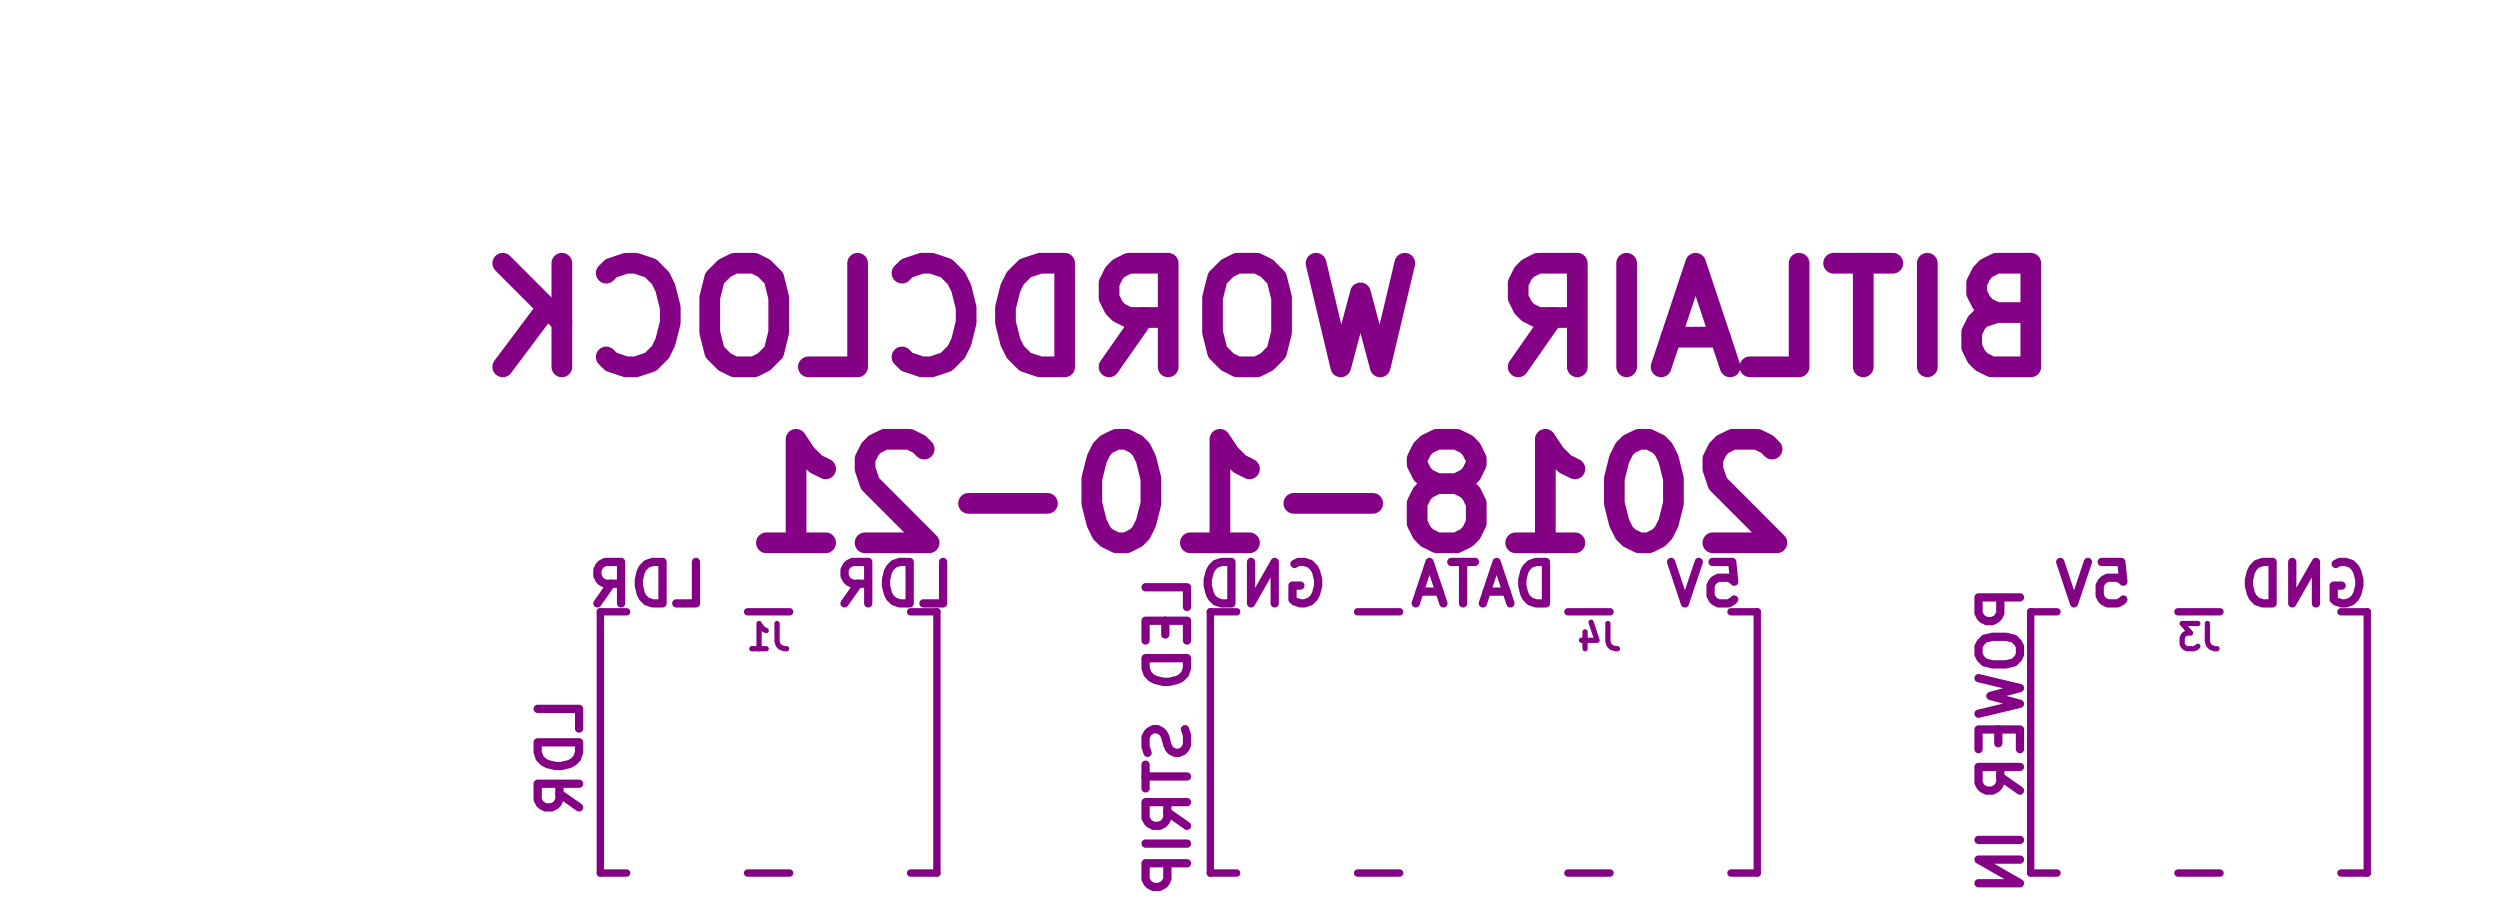 <?xml version="1.0" standalone="no"?>
 <!DOCTYPE svg PUBLIC "-//W3C//DTD SVG 1.1//EN" 
 "http://www.w3.org/Graphics/SVG/1.1/DTD/svg11.dtd"> 
<svg xmlns="http://www.w3.org/2000/svg" version="1.1" 
    width="6.038cm" height="2.215cm" viewBox="0 0 23770 8720 ">
<title>SVG Picture created as wordclock-B.SilkS.svg date 2018/10/21 23:31:25 </title>
  <desc>Picture generated by PCBNEW </desc>
<g style="fill:#000000; fill-opacity:1;stroke:#000000; stroke-opacity:1;
stroke-linecap:round; stroke-linejoin:round; "
 transform="translate(0 0) scale(1 1)">
</g>
<g style="fill:#840084; fill-opacity:0.0; 
stroke:#840084; stroke-width:-0; stroke-opacity:1; 
stroke-linecap:round; stroke-linejoin:round;">
</g>
<g style="fill:#840084; fill-opacity:0.0; 
stroke:#840084; stroke-width:196.85; stroke-opacity:1; 
stroke-linecap:round; stroke-linejoin:round;">
<path d="M18981 2972
L18841 3019
L18794 3066
L18747 3160
L18747 3300
L18794 3394
L18841 3441
L18934 3488
L19309 3488
L19309 2503
L18981 2503
L18887 2550
L18841 2597
L18794 2691
L18794 2785
L18841 2878
L18887 2925
L18981 2972
L19309 2972
" />
<path d="M18325 3488
L18325 2503
" />
<path d="M17997 2503
L17434 2503
" />
<path d="M17716 3488
L17716 2503
" />
<path d="M16638 3488
L17106 3488
L17106 2503
" />
<path d="M16356 3206
L15888 3206
" />
<path d="M16450 3488
L16122 2503
L15794 3488
" />
<path d="M15466 3488
L15466 2503
" />
<path d="M14435 3488
L14763 3019
" />
<path d="M14997 3488
L14997 2503
L14622 2503
L14529 2550
L14482 2597
L14435 2691
L14435 2831
L14482 2925
L14529 2972
L14622 3019
L14997 3019
" />
<path d="M13357 2503
L13123 3488
L12935 2785
L12748 3488
L12513 2503
" />
<path d="M11951 2503
L11763 2503
L11670 2550
L11576 2644
L11529 2831
L11529 3160
L11576 3347
L11670 3441
L11763 3488
L11951 3488
L12045 3441
L12138 3347
L12185 3160
L12185 2831
L12138 2644
L12045 2550
L11951 2503
" />
<path d="M10545 3488
L10873 3019
" />
<path d="M11107 3488
L11107 2503
L10732 2503
L10638 2550
L10592 2597
L10545 2691
L10545 2831
L10592 2925
L10638 2972
L10732 3019
L11107 3019
" />
<path d="M10123 3488
L10123 2503
L9889 2503
L9748 2550
L9654 2644
L9607 2738
L9560 2925
L9560 3066
L9607 3253
L9654 3347
L9748 3441
L9889 3488
L10123 3488
" />
<path d="M8576 3394
L8623 3441
L8764 3488
L8857 3488
L8998 3441
L9092 3347
L9139 3253
L9186 3066
L9186 2925
L9139 2738
L9092 2644
L8998 2550
L8857 2503
L8764 2503
L8623 2550
L8576 2597
" />
<path d="M7686 3488
L8154 3488
L8154 2503
" />
<path d="M7170 2503
L6983 2503
L6889 2550
L6795 2644
L6748 2831
L6748 3160
L6795 3347
L6889 3441
L6983 3488
L7170 3488
L7264 3441
L7358 3347
L7404 3160
L7404 2831
L7358 2644
L7264 2550
L7170 2503
" />
<path d="M5764 3394
L5811 3441
L5952 3488
L6045 3488
L6186 3441
L6280 3347
L6326 3253
L6373 3066
L6373 2925
L6326 2738
L6280 2644
L6186 2550
L6045 2503
L5952 2503
L5811 2550
L5764 2597
" />
<path d="M5342 3488
L5342 2503
" />
<path d="M4780 3488
L5202 2925
" />
<path d="M4780 2503
L5342 3066
" />
<path d="M16849 4270
L16802 4223
L16708 4177
L16474 4177
L16380 4223
L16333 4270
L16286 4364
L16286 4458
L16333 4598
L16895 5161
L16286 5161
" />
<path d="M15677 4177
L15583 4177
L15489 4223
L15443 4270
L15396 4364
L15349 4552
L15349 4786
L15396 4973
L15443 5067
L15489 5114
L15583 5161
L15677 5161
L15771 5114
L15817 5067
L15864 4973
L15911 4786
L15911 4552
L15864 4364
L15817 4270
L15771 4223
L15677 4177
" />
<path d="M14411 5161
L14974 5161
" />
<path d="M14693 5161
L14693 4177
L14786 4317
L14880 4411
L14974 4458
" />
<path d="M13849 4598
L13943 4552
L13990 4505
L14036 4411
L14036 4364
L13990 4270
L13943 4223
L13849 4177
L13662 4177
L13568 4223
L13521 4270
L13474 4364
L13474 4411
L13521 4505
L13568 4552
L13662 4598
L13849 4598
L13943 4645
L13990 4692
L14036 4786
L14036 4973
L13990 5067
L13943 5114
L13849 5161
L13662 5161
L13568 5114
L13521 5067
L13474 4973
L13474 4786
L13521 4692
L13568 4645
L13662 4598
" />
<path d="M13052 4786
L12302 4786
" />
<path d="M11318 5161
L11880 5161
" />
<path d="M11599 5161
L11599 4177
L11693 4317
L11787 4411
L11880 4458
" />
<path d="M10709 4177
L10615 4177
L10521 4223
L10474 4270
L10428 4364
L10381 4552
L10381 4786
L10428 4973
L10474 5067
L10521 5114
L10615 5161
L10709 5161
L10802 5114
L10849 5067
L10896 4973
L10943 4786
L10943 4552
L10896 4364
L10849 4270
L10802 4223
L10709 4177
" />
<path d="M9959 4786
L9209 4786
" />
<path d="M8787 4270
L8740 4223
L8647 4177
L8412 4177
L8318 4223
L8272 4270
L8225 4364
L8225 4458
L8272 4598
L8834 5161
L8225 5161
" />
<path d="M7287 5161
L7850 5161
" />
<path d="M7569 5161
L7569 4177
L7662 4317
L7756 4411
L7850 4458
" />
</g>
<g style="fill:#840084; fill-opacity:0.0; 
stroke:#840084; stroke-width:78.74; stroke-opacity:1; 
stroke-linecap:round; stroke-linejoin:round;">
<path d="M6430 5737
L6617 5737
L6617 5343
" />
<path d="M6299 5737
L6299 5343
L6205 5343
L6149 5362
L6111 5400
L6092 5437
L6074 5512
L6074 5568
L6092 5643
L6111 5681
L6149 5718
L6205 5737
L6299 5737
" />
<path d="M5680 5737
L5811 5550
" />
<path d="M5905 5737
L5905 5343
L5755 5343
L5717 5362
L5699 5381
L5680 5418
L5680 5475
L5699 5512
L5717 5531
L5755 5550
L5905 5550
" />
<path d="M8780 5737
L8967 5737
L8967 5343
" />
<path d="M8649 5737
L8649 5343
L8555 5343
L8499 5362
L8461 5400
L8442 5437
L8424 5512
L8424 5568
L8442 5643
L8461 5681
L8499 5718
L8555 5737
L8649 5737
" />
<path d="M8030 5737
L8161 5550
" />
<path d="M8255 5737
L8255 5343
L8105 5343
L8067 5362
L8049 5381
L8030 5418
L8030 5475
L8049 5512
L8067 5531
L8105 5550
L8255 5550
" />
<path d="M12308 5362
L12345 5343
L12402 5343
L12458 5362
L12495 5400
L12514 5437
L12533 5512
L12533 5568
L12514 5643
L12495 5681
L12458 5718
L12402 5737
L12364 5737
L12308 5718
L12289 5700
L12289 5568
L12364 5568
" />
<path d="M12120 5737
L12120 5343
L11895 5737
L11895 5343
" />
<path d="M11708 5737
L11708 5343
L11614 5343
L11558 5362
L11521 5400
L11502 5437
L11483 5512
L11483 5568
L11502 5643
L11521 5681
L11558 5718
L11614 5737
L11708 5737
" />
<path d="M14699 5737
L14699 5343
L14605 5343
L14549 5362
L14511 5400
L14492 5437
L14474 5512
L14474 5568
L14492 5643
L14511 5681
L14549 5718
L14605 5737
L14699 5737
" />
<path d="M14324 5625
L14136 5625
" />
<path d="M14361 5737
L14230 5343
L14099 5737
" />
<path d="M14024 5343
L13799 5343
" />
<path d="M13911 5737
L13911 5343
" />
<path d="M13686 5625
L13499 5625
" />
<path d="M13724 5737
L13592 5343
L13461 5737
" />
<path d="M16283 5343
L16470 5343
L16489 5531
L16470 5512
L16433 5493
L16339 5493
L16302 5512
L16283 5531
L16264 5568
L16264 5662
L16283 5700
L16302 5718
L16339 5737
L16433 5737
L16470 5718
L16489 5700
" />
<path d="M16152 5343
L16020 5737
L15889 5343
" />
<path d="M19983 5343
L20170 5343
L20189 5531
L20170 5512
L20133 5493
L20039 5493
L20002 5512
L19983 5531
L19964 5568
L19964 5662
L19983 5700
L20002 5718
L20039 5737
L20133 5737
L20170 5718
L20189 5700
" />
<path d="M19852 5343
L19720 5737
L19589 5343
" />
<path d="M22208 5362
L22245 5343
L22302 5343
L22358 5362
L22395 5400
L22414 5437
L22433 5512
L22433 5568
L22414 5643
L22395 5681
L22358 5718
L22302 5737
L22264 5737
L22208 5718
L22189 5700
L22189 5568
L22264 5568
" />
<path d="M22020 5737
L22020 5343
L21795 5737
L21795 5343
" />
<path d="M21608 5737
L21608 5343
L21514 5343
L21458 5362
L21421 5400
L21402 5437
L21383 5512
L21383 5568
L21402 5643
L21421 5681
L21458 5718
L21514 5737
L21608 5737
" />
</g>
<g style="fill:#840084; fill-opacity:0.0; 
stroke:#840084; stroke-width:50; stroke-opacity:1; 
stroke-linecap:round; stroke-linejoin:round;">
<path d="M7388 5928
L7388 6099
L7399 6133
L7422 6156
L7457 6168
L7479 6168
" />
<path d="M7148 6168
L7285 6168
" />
<path d="M7217 6168
L7217 5928
L7239 5962
L7262 5985
L7285 5996
" />
</g>
<g style="fill:#840084; fill-opacity:0.0; 
stroke:#840084; stroke-width:78.74; stroke-opacity:1; 
stroke-linecap:round; stroke-linejoin:round;">
<path d="M5506 6927
L5506 6740
L5112 6740
" />
<path d="M5506 7058
L5112 7058
L5112 7152
L5131 7208
L5169 7246
L5206 7265
L5281 7283
L5337 7283
L5412 7265
L5450 7246
L5487 7208
L5506 7152
L5506 7058
" />
<path d="M5506 7677
L5319 7546
" />
<path d="M5506 7452
L5112 7452
L5112 7602
L5131 7640
L5150 7658
L5187 7677
L5244 7677
L5281 7658
L5300 7640
L5319 7602
L5319 7452
" />
</g>
<g style="fill:#840084; fill-opacity:0.0; 
stroke:#840084; stroke-width:50; stroke-opacity:1; 
stroke-linecap:round; stroke-linejoin:round;">
<path d="M20988 5928
L20988 6099
L20999 6133
L21022 6156
L21057 6168
L21079 6168
" />
<path d="M20897 5928
L20748 5928
L20828 6019
L20794 6019
L20771 6030
L20759 6042
L20748 6065
L20748 6122
L20759 6145
L20771 6156
L20794 6168
L20862 6168
L20885 6156
L20897 6145
" />
</g>
<g style="fill:#840084; fill-opacity:0.0; 
stroke:#840084; stroke-width:78.74; stroke-opacity:1; 
stroke-linecap:round; stroke-linejoin:round;">
<path d="M19206 5680
L18812 5680
L18812 5830
L18831 5867
L18850 5886
L18887 5905
L18944 5905
L18981 5886
L19000 5867
L19019 5830
L19019 5680
" />
<path d="M18812 6148
L18812 6223
L18831 6261
L18869 6298
L18944 6317
L19075 6317
L19150 6298
L19187 6261
L19206 6223
L19206 6148
L19187 6111
L19150 6073
L19075 6055
L18944 6055
L18869 6073
L18831 6111
L18812 6148
" />
<path d="M18812 6448
L19206 6542
L18925 6617
L19206 6692
L18812 6786
" />
<path d="M19000 6936
L19000 7067
" />
<path d="M19206 7123
L19206 6936
L18812 6936
L18812 7123
" />
<path d="M19206 7517
L19019 7386
" />
<path d="M19206 7292
L18812 7292
L18812 7442
L18831 7480
L18850 7498
L18887 7517
L18944 7517
L18981 7498
L19000 7480
L19019 7442
L19019 7292
" />
<path d="M19206 7986
L18812 7986
" />
<path d="M19206 8173
L18812 8173
L19206 8398
L18812 8398
" />
</g>
<g style="fill:#840084; fill-opacity:0.0; 
stroke:#840084; stroke-width:50; stroke-opacity:1; 
stroke-linecap:round; stroke-linejoin:round;">
<path d="M15288 5928
L15288 6099
L15299 6133
L15322 6156
L15357 6168
L15379 6168
" />
<path d="M15071 6008
L15071 6168
" />
<path d="M15128 5916
L15185 6088
L15037 6088
" />
</g>
<g style="fill:#840084; fill-opacity:0.0; 
stroke:#840084; stroke-width:78.74; stroke-opacity:1; 
stroke-linecap:round; stroke-linejoin:round;">
<path d="M11286 5771
L11286 5584
L10892 5584
" />
<path d="M11080 5902
L11080 6033
" />
<path d="M11286 6090
L11286 5902
L10892 5902
L10892 6090
" />
<path d="M11286 6258
L10892 6258
L10892 6352
L10911 6408
L10949 6446
L10986 6465
L11061 6483
L11117 6483
L11192 6465
L11230 6446
L11267 6408
L11286 6352
L11286 6258
" />
<path d="M11267 6933
L11286 6990
L11286 7083
L11267 7121
L11249 7140
L11211 7158
L11174 7158
L11136 7140
L11117 7121
L11099 7083
L11080 7008
L11061 6971
L11042 6952
L11005 6933
L10967 6933
L10930 6952
L10911 6971
L10892 7008
L10892 7102
L10911 7158
" />
<path d="M10892 7271
L10892 7496
" />
<path d="M11286 7383
L10892 7383
" />
<path d="M11286 7852
L11099 7721
" />
<path d="M11286 7627
L10892 7627
L10892 7777
L10911 7814
L10930 7833
L10967 7852
L11024 7852
L11061 7833
L11080 7814
L11099 7777
L11099 7627
" />
<path d="M11286 8021
L10892 8021
" />
<path d="M11286 8208
L10892 8208
L10892 8358
L10911 8396
L10930 8414
L10967 8433
L11024 8433
L11061 8414
L11080 8396
L11099 8358
L11099 8208
" />
</g>
<g style="fill:#840084; fill-opacity:0.0; 
stroke:#840084; stroke-width:70; stroke-opacity:1; 
stroke-linecap:round; stroke-linejoin:round;">
<path d="M8908 5817
L8908 8301
" />
<path d="M8908 8301
L8658 8301
" />
<path d="M8908 5817
L8658 5817
" />
<path d="M7508 5817
L7108 5817
" />
<path d="M7108 8301
L7508 8301
" />
<path d="M5708 8301
L5708 5817
" />
<path d="M5708 8301
L5958 8301
" />
<path d="M5708 5817
L5958 5817
" />
<path d="M19308 8301
L19308 5817
" />
<path d="M19308 5817
L19558 5817
" />
<path d="M19308 8301
L19558 8301
" />
<path d="M20708 8301
L21108 8301
" />
<path d="M21108 5817
L20708 5817
" />
<path d="M22508 5817
L22508 8301
" />
<path d="M22508 5817
L22258 5817
" />
<path d="M22508 8301
L22258 8301
" />
<path d="M16708 5817
L16708 8301
" />
<path d="M16708 8301
L16458 8301
" />
<path d="M16708 5817
L16458 5817
" />
<path d="M15308 5817
L14908 5817
" />
<path d="M13308 5817
L12908 5817
" />
<path d="M14908 8301
L15308 8301
" />
<path d="M12908 8301
L13308 8301
" />
<path d="M11508 8301
L11508 5817
" />
<path d="M11508 8301
L11758 8301
" />
<path d="M11508 5817
L11758 5817
" />
</g> 
</svg>
